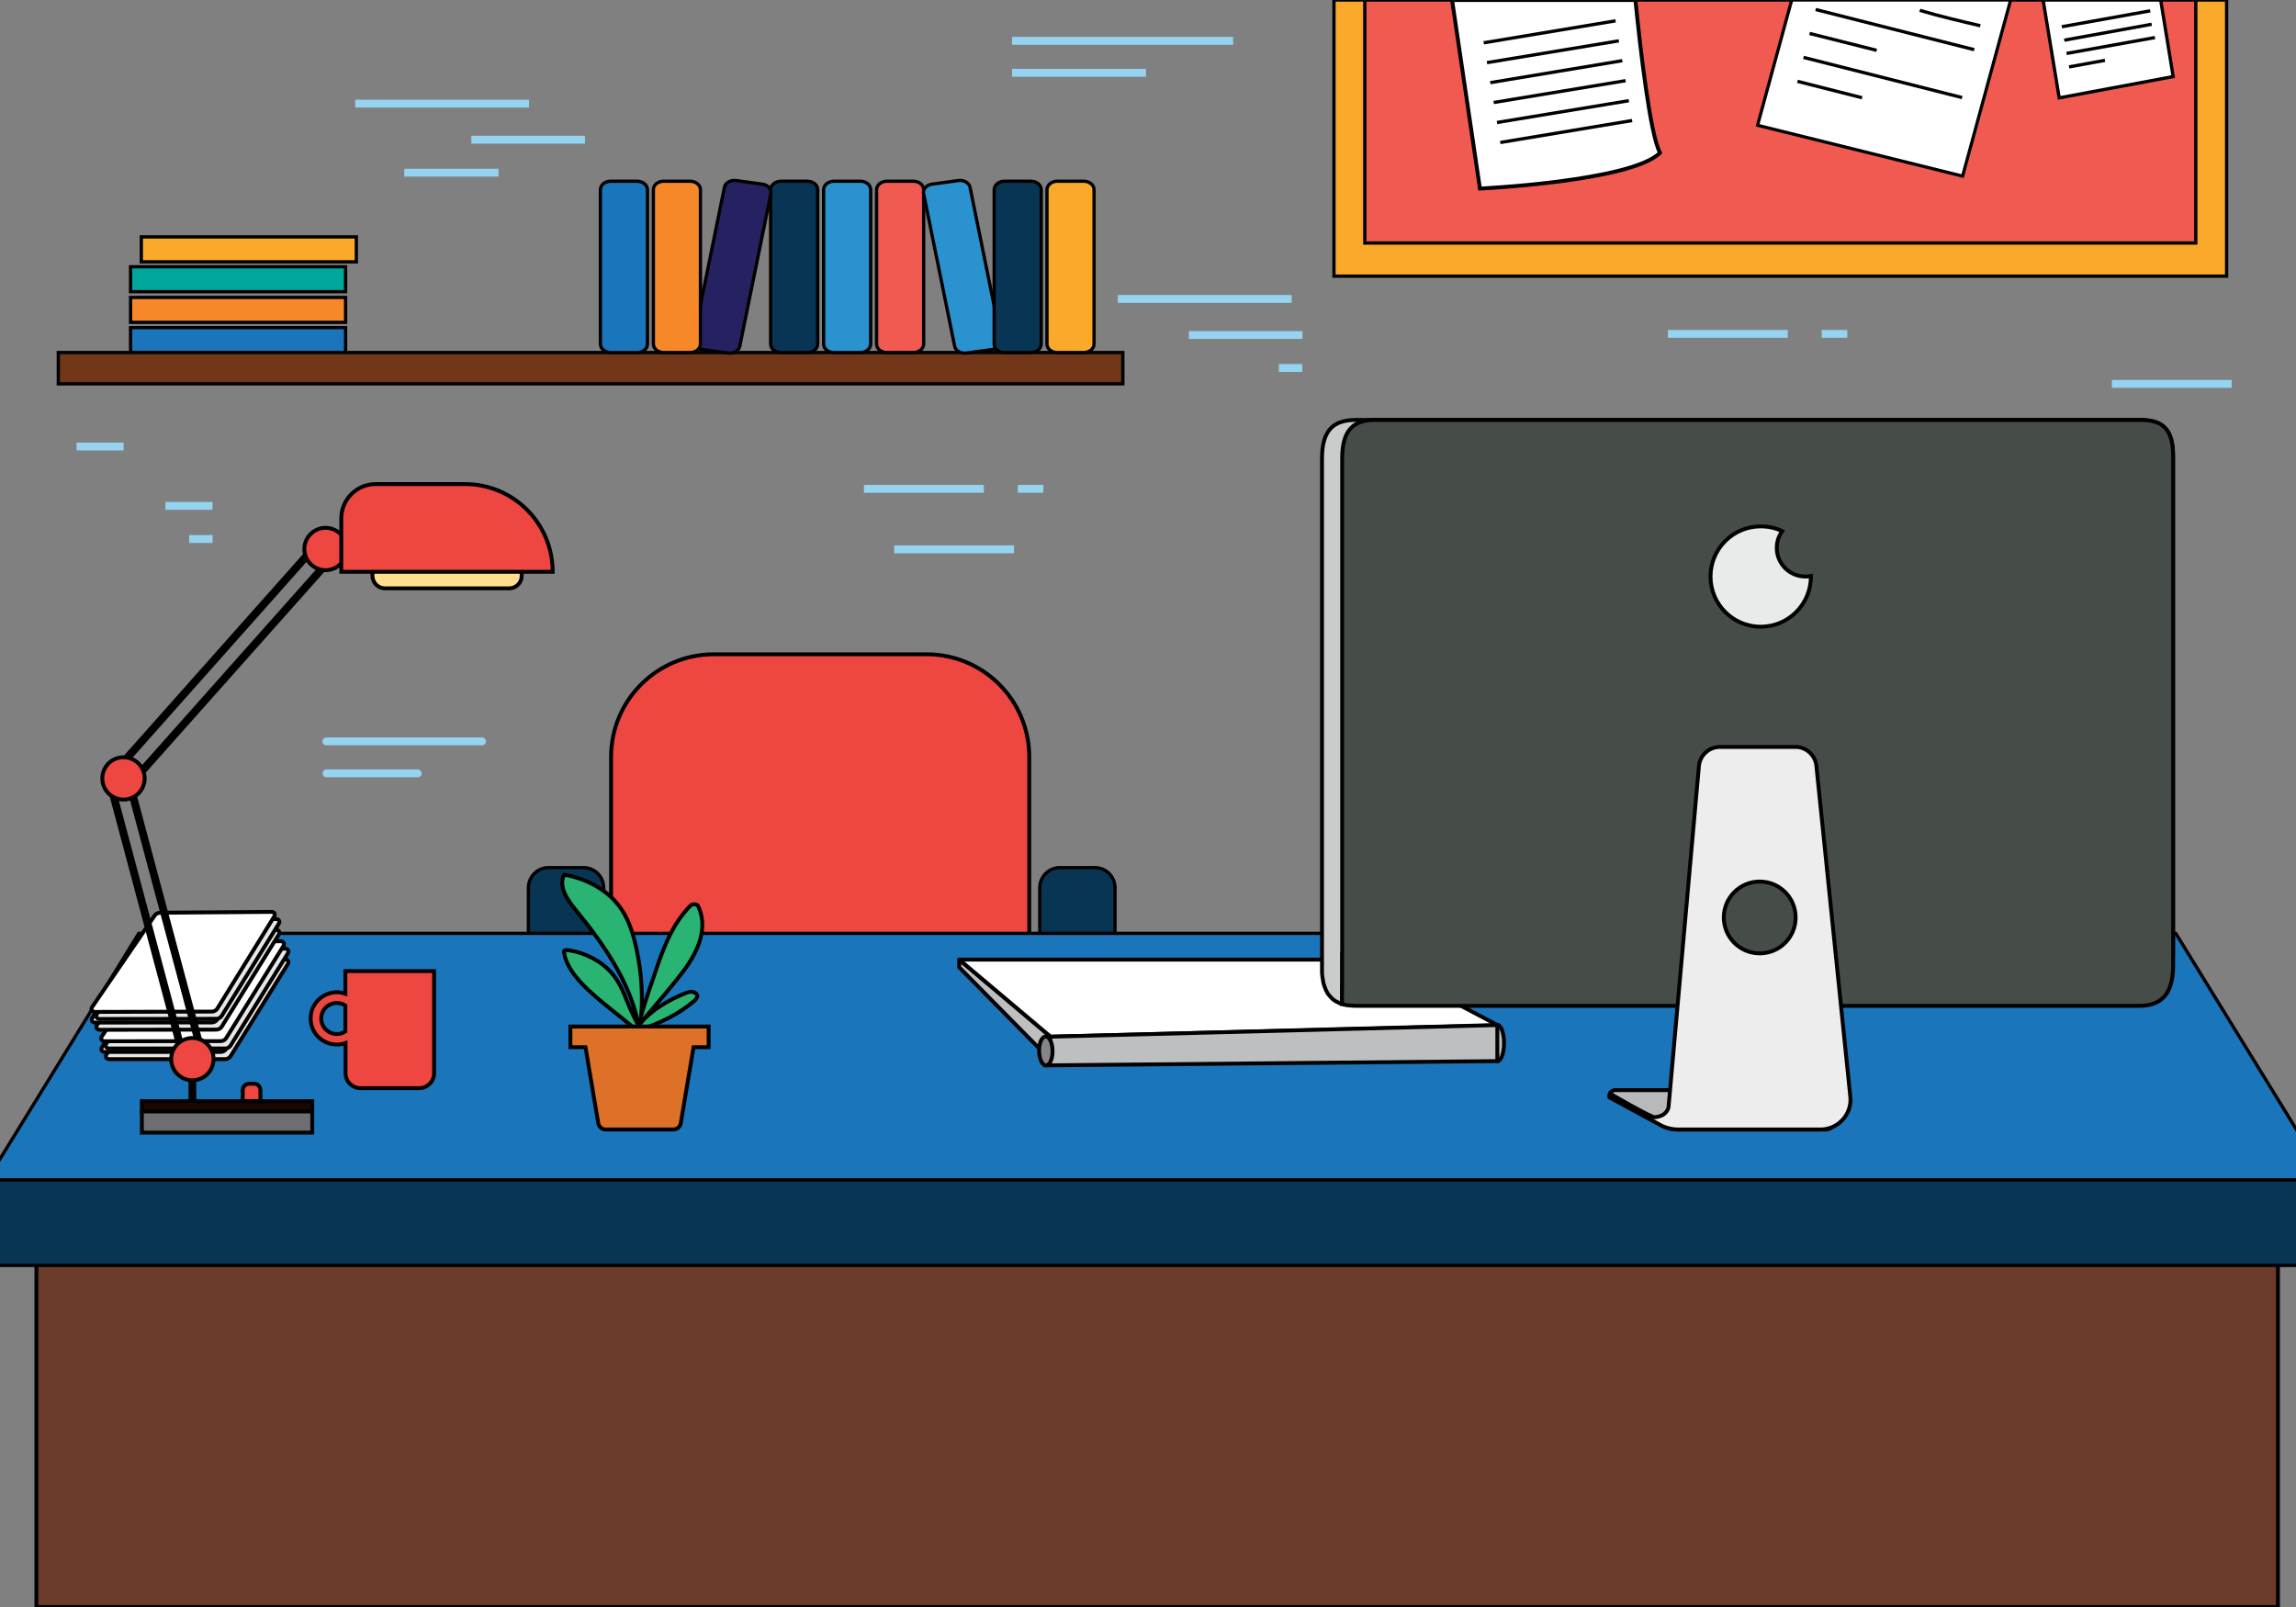 <?xml version="1.0" encoding="utf-8"?>
<svg id="master-artboard" viewBox="0 0 1400 980" version="1.1" xmlns="http://www.w3.org/2000/svg" x="0px" y="0px" style="enable-background:new 0 0 1400 980;" width="1400px" height="980px">


<rect x="0" y="0" width="1400" height="980" fill="#808080" stroke="none"/>


<path d="M 813.4 0 H 1357.7 V 168.4 H 813.4 V 0 Z" class="st1" style="fill: rgb(251, 169, 42); stroke: rgb(0, 0, 0); stroke-width: 2; stroke-miterlimit: 10;" transform="matrix(1, 0, 0, 1, 2.842170943040401e-14, 7.105427357601002e-15)"/><path d="M 832.2 0 H 1338.9 V 148.2 H 832.2 V 0 Z" class="st2" style="fill: rgb(241, 90, 80); stroke: rgb(0, 0, 0); stroke-width: 2; stroke-miterlimit: 10;" transform="matrix(1, 0, 0, 1, 2.842170943040401e-14, 7.105427357601002e-15)"/><path class="st3" d="M885.4,0L902.4,115c0,0,92.4-4.4,109.8-21.8c-6-11.1-11.9-62.5-15-93.2H885.4z" style="fill: rgb(255, 255, 255); stroke: rgb(0, 0, 0); stroke-width: 2.369; stroke-miterlimit: 10;" transform="matrix(1, 0, 0, 1, 5.684341886080802e-14, 1.4210854715202004e-14)"/><path d="M 904.7 26.1 L 985.1 12.7" class="st4" style="fill: none; stroke: rgb(0, 0, 0); stroke-width: 2; stroke-miterlimit: 10;" transform="matrix(1, 0, 0, 1, 8.526512829121202e-14, 2.1316282072803006e-14)"/><path d="M 906.7 38.2 L 987.1 24.9" class="st4" style="fill: none; stroke: rgb(0, 0, 0); stroke-width: 2; stroke-miterlimit: 10;" transform="matrix(1, 0, 0, 1, 8.526512829121202e-14, 2.1316282072803006e-14)"/><path d="M 908.7 50.4 L 989.2 37" class="st4" style="fill: none; stroke: rgb(0, 0, 0); stroke-width: 2; stroke-miterlimit: 10;" transform="matrix(1, 0, 0, 1, 8.526512829121202e-14, 2.1316282072803006e-14)"/><path d="M 910.8 62.5 L 991.2 49.2" class="st4" style="fill: none; stroke: rgb(0, 0, 0); stroke-width: 2; stroke-miterlimit: 10;" transform="matrix(1, 0, 0, 1, 8.526512829121202e-14, 2.1316282072803006e-14)"/><path d="M 912.8 74.7 L 993.2 61.4" class="st4" style="fill: none; stroke: rgb(0, 0, 0); stroke-width: 2; stroke-miterlimit: 10;" transform="matrix(1, 0, 0, 1, 8.526512829121202e-14, 2.1316282072803006e-14)"/><path d="M 914.8 86.9 L 995.2 73.5" class="st4" style="fill: none; stroke: rgb(0, 0, 0); stroke-width: 2; stroke-miterlimit: 10;" transform="matrix(1, 0, 0, 1, 8.526512829121202e-14, 2.1316282072803006e-14)"/><path d="M 1092.5 0 L 1071.7 76.4 L 1196.7 107.4 L 1226 0 Z" class="st5" style="fill: rgb(255, 255, 255); stroke: rgb(0, 0, 0); stroke-width: 1.941; stroke-miterlimit: 10;" transform="matrix(1, 0, 0, 1, 5.684341886080802e-14, 1.4210854715202004e-14)"/><path class="st4" d="M1170.6,6.3c12.4,3.7,25.4,6.7,36.9,9.4" style="fill: none; stroke: rgb(0, 0, 0); stroke-width: 2; stroke-miterlimit: 10;" transform="matrix(1, 0, 0, 1, 8.526512829121202e-14, 2.1316282072803006e-14)"/><path d="M 1107.1 5.8 L 1203.8 30.3" class="st4" style="fill: none; stroke: rgb(0, 0, 0); stroke-width: 2; stroke-miterlimit: 10;" transform="matrix(1, 0, 0, 1, 8.526512829121202e-14, 2.1316282072803006e-14)"/><path d="M 1103.4 20.4 L 1144.3 30.7" class="st4" style="fill: none; stroke: rgb(0, 0, 0); stroke-width: 2; stroke-miterlimit: 10;" transform="matrix(1, 0, 0, 1, 8.526512829121202e-14, 2.1316282072803006e-14)"/><path d="M 1099.7 35 L 1196.4 59.5" class="st4" style="fill: none; stroke: rgb(0, 0, 0); stroke-width: 2; stroke-miterlimit: 10;" transform="matrix(1, 0, 0, 1, 8.526512829121202e-14, 2.1316282072803006e-14)"/><path d="M 1096 49.6 L 1135.4 59.6" class="st4" style="fill: none; stroke: rgb(0, 0, 0); stroke-width: 2; stroke-miterlimit: 10;" transform="matrix(1, 0, 0, 1, 8.526512829121202e-14, 2.1316282072803006e-14)"/><path d="M 1245.8 0 L 1255.6 59.7 L 1325.1 46.7 L 1317.5 0 Z" class="st6" style="fill: rgb(255, 255, 255); stroke: rgb(0, 0, 0); stroke-width: 2; stroke-miterlimit: 10;" transform="matrix(1, 0, 0, 1, 5.684341886080802e-14, 1.4210854715202004e-14)"/><path d="M 1257.2 16.3 L 1311.1 6.6" class="st4" style="fill: none; stroke: rgb(0, 0, 0); stroke-width: 2; stroke-miterlimit: 10;" transform="matrix(1, 0, 0, 1, 8.526512829121202e-14, 2.1316282072803006e-14)"/><path d="M 1258.7 24.5 L 1312 14.8" class="st4" style="fill: none; stroke: rgb(0, 0, 0); stroke-width: 2; stroke-miterlimit: 10;" transform="matrix(1, 0, 0, 1, 8.526512829121202e-14, 2.1316282072803006e-14)"/><path d="M 1260.1 32.6 L 1314 22.9" class="st4" style="fill: none; stroke: rgb(0, 0, 0); stroke-width: 2; stroke-miterlimit: 10;" transform="matrix(1, 0, 0, 1, 8.526512829121202e-14, 2.1316282072803006e-14)"/><path d="M 1261.6 40.8 L 1283.5 36.8" class="st4" style="fill: none; stroke: rgb(0, 0, 0); stroke-width: 2; stroke-miterlimit: 10;" transform="matrix(1, 0, 0, 1, 8.526512829121202e-14, 2.1316282072803006e-14)"/>
<g transform="matrix(1, 0, 0, 1, 2.842170943040401e-14, 7.105427357601002e-15)">
		
			<path d="M 86.3 144.5 H 217.4 V 159.7 H 86.3 V 144.5 Z" transform="matrix(-1 -4.477408e-011 4.477408e-011 -1 303.576 304.182)" class="st1" style="fill: rgb(251, 169, 42); stroke: rgb(0, 0, 0); stroke-width: 2; stroke-miterlimit: 10;"/>
		
			<path d="M 79.6 162.8 H 210.7 V 178 H 79.6 V 162.8 Z" transform="matrix(-1 -4.477408e-011 4.477408e-011 -1 290.323 340.676)" class="st7" style="fill: rgb(0, 166, 156); stroke: rgb(0, 0, 0); stroke-width: 2; stroke-miterlimit: 10;"/>
		
			<path d="M 79.6 181.4 H 210.7 V 196.6 H 79.6 V 181.4 Z" transform="matrix(-1 -4.478785e-011 4.478785e-011 -1 290.323 377.986)" class="st8" style="fill: rgb(246, 136, 42); stroke: rgb(0, 0, 0); stroke-width: 2; stroke-miterlimit: 10;"/>
		
			<path d="M 79.6 199.8 H 210.7 V 215 H 79.6 V 199.8 Z" transform="matrix(-1 -4.476032e-011 4.476032e-011 -1 290.323 414.785)" class="st9" style="fill: rgb(27, 117, 187); stroke: rgb(0, 0, 0); stroke-width: 2; stroke-miterlimit: 10;"/>
	</g><path d="M 350.5 -100.1 H 369.6 V 549 H 350.5 V -100.1 Z" transform="matrix(3.079118904292244e-11, 1, -1, 3.079118904292244e-11, 584.556, -135.522)" class="st10" style="fill: rgb(113, 55, 24); stroke: rgb(0, 0, 0); stroke-width: 2; stroke-miterlimit: 10;"/><path class="st11" d="M498.6,209.8c0,2.8-2.8,5.2-6.3,5.2h-16.1c-3.5,0-6.3-2.3-6.3-5.2v-94.1c0-2.8,2.8-5.2,6.3-5.2h16.1&#10;&#9;&#9;&#9;c3.5,0,6.3,2.3,6.3,5.2V209.8z" style="fill: rgb(9, 53, 84); stroke: rgb(0, 0, 0); stroke-width: 2; stroke-miterlimit: 10;" transform="matrix(1, 0, 0, 1, 5.684341886080802e-14, 1.4210854715202004e-14)"/><path class="st12" d="M530.9,209.8c0,2.8-2.8,5.2-6.3,5.2h-16.1c-3.5,0-6.3-2.3-6.3-5.2v-94.1c0-2.8,2.8-5.2,6.3-5.2h16.1&#10;&#9;&#9;&#9;c3.5,0,6.3,2.3,6.3,5.2V209.8z" style="fill: rgb(41, 146, 207); stroke: rgb(0, 0, 0); stroke-width: 2; stroke-miterlimit: 10;" transform="matrix(1, 0, 0, 1, 5.684341886080802e-14, 1.4210854715202004e-14)"/><path class="st2" d="M563.2,209.8c0,2.8-2.8,5.2-6.3,5.2h-16.1c-3.5,0-6.3-2.3-6.3-5.2v-94.1c0-2.8,2.8-5.2,6.3-5.2h16.1&#10;&#9;&#9;&#9;c3.5,0,6.3,2.3,6.3,5.2V209.8z" style="fill: rgb(241, 90, 80); stroke: rgb(0, 0, 0); stroke-width: 2; stroke-miterlimit: 10;" transform="matrix(1, 0, 0, 1, 5.684341886080802e-14, 1.4210854715202004e-14)"/><path class="st12" d="M610.4,207.2c0.6,2.8-1.7,5.5-5.2,5.9l-15.9,2.2c-3.4,0.5-6.7-1.4-7.2-4.2l-18.9-92.9&#10;&#9;&#9;&#9;c-0.6-2.8,1.7-5.5,5.2-5.9l15.9-2.2c3.4-0.5,6.7,1.4,7.2,4.2L610.4,207.2z" style="fill: rgb(41, 146, 207); stroke: rgb(0, 0, 0); stroke-width: 2; stroke-miterlimit: 10;" transform="matrix(1, 0, 0, 1, 5.684341886080802e-14, 1.4210854715202004e-14)"/><path class="st11" d="M634.9,209.8c0,2.8-2.8,5.2-6.3,5.2h-16.1c-3.5,0-6.3-2.3-6.3-5.2v-94.1c0-2.8,2.8-5.2,6.3-5.2h16.1&#10;&#9;&#9;&#9;c3.5,0,6.3,2.3,6.3,5.2V209.8z" style="fill: rgb(9, 53, 84); stroke: rgb(0, 0, 0); stroke-width: 2; stroke-miterlimit: 10;" transform="matrix(1, 0, 0, 1, 5.684341886080802e-14, 1.4210854715202004e-14)"/><path class="st1" d="M667.1,209.8c0,2.8-2.8,5.2-6.3,5.2h-16.1c-3.5,0-6.3-2.3-6.3-5.2v-94.1c0-2.8,2.8-5.2,6.3-5.2h16.1&#10;&#9;&#9;&#9;c3.5,0,6.3,2.3,6.3,5.2V209.8z" style="fill: rgb(251, 169, 42); stroke: rgb(0, 0, 0); stroke-width: 2; stroke-miterlimit: 10;" transform="matrix(1, 0, 0, 1, 5.684341886080802e-14, 1.4210854715202004e-14)"/><path class="st13" d="M422.8,207.2c-0.6,2.8,1.7,5.5,5.2,5.9l15.9,2.2c3.4,0.5,6.7-1.4,7.2-4.2l18.9-92.9c0.6-2.8-1.7-5.5-5.2-5.9&#10;&#9;&#9;&#9;l-15.9-2.2c-3.4-0.5-6.7,1.4-7.2,4.2L422.8,207.2z" style="fill: rgb(38, 34, 97); stroke: rgb(0, 0, 0); stroke-width: 2; stroke-miterlimit: 10;" transform="matrix(1, 0, 0, 1, 5.684341886080802e-14, 1.4210854715202004e-14)"/><path class="st8" d="M398.4,209.8c0,2.8,2.8,5.2,6.3,5.2h16.1c3.5,0,6.3-2.3,6.3-5.2v-94.1c0-2.8-2.8-5.2-6.3-5.2h-16.1&#10;&#9;&#9;&#9;c-3.5,0-6.3,2.3-6.3,5.2V209.8z" style="fill: rgb(246, 136, 42); stroke: rgb(0, 0, 0); stroke-width: 2; stroke-miterlimit: 10;" transform="matrix(1, 0, 0, 1, 5.684341886080802e-14, 1.4210854715202004e-14)"/><path class="st9" d="M366.1,209.8c0,2.8,2.8,5.2,6.3,5.2h16.1c3.5,0,6.3-2.3,6.3-5.2v-94.1c0-2.8-2.8-5.2-6.3-5.2h-16.1&#10;&#9;&#9;&#9;c-3.5,0-6.3,2.3-6.3,5.2V209.8z" style="fill: rgb(27, 117, 187); stroke: rgb(0, 0, 0); stroke-width: 2; stroke-miterlimit: 10;" transform="matrix(1, 0, 0, 1, 5.684341886080802e-14, 1.4210854715202004e-14)"/>
<g transform="matrix(1, 0, 0, 1, 2.842170943040401e-14, 7.105427357601002e-15)">
		<g>
			<g>
				<path class="st14" d="M372.6,461.6v172.1h255V461.6c0-34.6-28-62.6-62.6-62.6H435.3C400.7,399,372.6,427,372.6,461.6z" style="fill: rgb(238, 71, 65); stroke: rgb(0, 0, 0); stroke-width: 2.369; stroke-miterlimit: 10;"/>
				<path class="st11" d="M355.8,580.6h-21.3c-6.8,0-12.3-5.5-12.3-12.3v-26.9c0-6.8,5.5-12.3,12.3-12.3h21.3&#10;&#9;&#9;&#9;&#9;&#9;c6.8,0,12.3,5.5,12.3,12.3v26.9C368.1,575.1,362.6,580.6,355.8,580.6z" style="fill: rgb(9, 53, 84); stroke: rgb(0, 0, 0); stroke-width: 2; stroke-miterlimit: 10;"/>
				<path class="st11" d="M667.6,580.6h-21.3c-6.8,0-12.3-5.5-12.3-12.3v-26.9c0-6.8,5.5-12.3,12.3-12.3h21.3&#10;&#9;&#9;&#9;&#9;&#9;c6.8,0,12.3,5.5,12.3,12.3v26.9C680,575.1,674.4,580.6,667.6,580.6z" style="fill: rgb(9, 53, 84); stroke: rgb(0, 0, 0); stroke-width: 2; stroke-miterlimit: 10;"/>
			</g>
		</g>
	</g>
<g transform="matrix(1, 0, 0, 1, 2.842170943040401e-14, 7.105427357601002e-15)">
		<path d="M 22.2 719.3 H 1389 V 980 H 22.2 V 719.3 Z" class="st15" style="fill: rgb(108, 60, 42); stroke: rgb(0, 0, 0); stroke-width: 2.369; stroke-miterlimit: 10;"/>
		<g>
			<path d="M 1419.2 719.6 L -7.9 719.6 L 84.6 569.2 L 1326.7 569.2 Z" class="st9" style="fill: rgb(27, 117, 187); stroke: rgb(0, 0, 0); stroke-width: 2; stroke-miterlimit: 10;"/>
			<path d="M -7.9 719.6 H 1419.3 V 771.7 H -7.9 V 719.6 Z" class="st11" style="fill: rgb(9, 53, 84); stroke: rgb(0, 0, 0); stroke-width: 2; stroke-miterlimit: 10;"/>
		</g>
	</g>
<g transform="matrix(1, 0, 0, 1, 2.842170943040401e-14, 7.105427357601002e-15)">
		<g>
			<g>
				<path d="M 584.9 585.2 L 584.9 589.9 L 639.9 645.7 L 640.6 632.2 L 584.9 585.2" class="st16" style="fill: rgb(190, 191, 193);"/>
				<path d="M 584.9 585.2 L 584.9 589.9 L 639.9 645.7 L 640.6 632.2 L 584.9 585.2" class="st17" style="fill: none; stroke: rgb(0, 0, 0); stroke-width: 2.369; stroke-linecap: round; stroke-miterlimit: 10;"/>
			</g>
			<g>
				<path class="st16" d="M908.9,635.9c0,6.1,1.8,11.1,4.1,11.2c2.2,0.1,4.1-4.8,4.1-10.9s-1.8-11.1-4.1-11.2&#10;&#9;&#9;&#9;&#9;&#9;C910.7,625,908.9,629.9,908.9,635.9z" style="fill: rgb(190, 191, 193);"/>
				<path class="st17" d="M908.9,635.9c0,6.1,1.8,11.1,4.1,11.2c2.2,0.1,4.1-4.8,4.1-10.9s-1.8-11.1-4.1-11.2&#10;&#9;&#9;&#9;&#9;&#9;C910.7,625,908.9,629.9,908.9,635.9z" style="fill: none; stroke: rgb(0, 0, 0); stroke-width: 2.369; stroke-linecap: round; stroke-miterlimit: 10;"/>
			</g>
			<path d="M 584.9 585.2 L 837.5 585.2 L 913.4 625.3 L 640.6 632.2 Z" class="st18" style="fill: rgb(255, 255, 255); stroke: rgb(0, 0, 0); stroke-width: 2.369; stroke-linecap: round; stroke-linejoin: round; stroke-miterlimit: 10;"/>
			<g>
				<path d="M 640.6 632.2 L 913 625.1 L 913 647.1 L 637.7 649.7 Z" class="st16" style="fill: rgb(190, 191, 193);"/>
				<path d="M 640.6 632.2 L 913 625.1 L 913 647.1 L 637.7 649.7 Z" class="st17" style="fill: none; stroke: rgb(0, 0, 0); stroke-width: 2.369; stroke-linecap: round; stroke-miterlimit: 10;"/>
			</g>
			<path class="st19" d="M633.6,640.7c0,4.8,1.8,8.9,4.1,9s4.1-3.7,4.1-8.6s-1.8-8.9-4.1-9C635.4,632,633.6,635.8,633.6,640.7z" style="fill: rgb(132, 134, 137); stroke: rgb(0, 0, 0); stroke-width: 2.369; stroke-linecap: round; stroke-miterlimit: 10;"/>
		</g>
	</g>
<g transform="matrix(1, 0, 0, 1, 2.842170943040401e-14, 7.105427357601002e-15)">
		<g>
			<path class="st20" d="M1304.5,256.1H826.7c-13.8,0-20.6,6.4-20.6,23.5v302.1h0v6.8v1.4c0,0.8,0,1.6,0,2.4c0,0.2,0,0.5,0,0.7&#10;&#9;&#9;&#9;&#9;c0,0.5,0.1,1,0.1,1.5c0,0.3,0.1,0.5,0.1,0.7c0,0.5,0.1,0.9,0.2,1.4c0,0.2,0.1,0.4,0.1,0.6c0.1,0.4,0.1,0.9,0.2,1.3&#10;&#9;&#9;&#9;&#9;c0,0.2,0.1,0.4,0.1,0.6c0.1,0.4,0.2,0.8,0.3,1.2c0.1,0.2,0.1,0.4,0.2,0.5c0.1,0.4,0.2,0.8,0.4,1.2c0.1,0.2,0.1,0.3,0.2,0.5&#10;&#9;&#9;&#9;&#9;c0.1,0.4,0.3,0.7,0.4,1.1c0.1,0.2,0.1,0.3,0.2,0.4c0.2,0.3,0.3,0.7,0.5,1c0.1,0.1,0.2,0.2,0.2,0.4c0.2,0.3,0.4,0.6,0.6,0.9&#10;&#9;&#9;&#9;&#9;c0.1,0.1,0.2,0.2,0.3,0.3c0.2,0.3,0.4,0.6,0.7,0.9c0.1,0.1,0.2,0.2,0.3,0.3c0.2,0.3,0.5,0.5,0.7,0.8c0.1,0.1,0.2,0.2,0.3,0.3&#10;&#9;&#9;&#9;&#9;c0.3,0.2,0.5,0.5,0.8,0.7c0.1,0.1,0.2,0.1,0.3,0.2c0.3,0.2,0.6,0.4,0.9,0.6c0.1,0.1,0.2,0.1,0.3,0.2c0.3,0.2,0.6,0.4,1,0.5&#10;&#9;&#9;&#9;&#9;c0.1,0.1,0.2,0.1,0.4,0.2c0.3,0.2,0.7,0.3,1,0.5c0.1,0,0.3,0.1,0.4,0.1c0.3,0.1,0.7,0.2,1,0.3v0c0.1,0,0.1,0,0.1,0v-30.6h506.6&#10;&#9;&#9;&#9;&#9;V278.4C1325.1,261.3,1318.3,256.1,1304.5,256.1z" style="fill: rgb(202, 204, 204); stroke: rgb(0, 0, 0); stroke-width: 2.369; stroke-miterlimit: 10;"/>
			<path class="st21" d="M1305,256.1H838.5c-13.5,0-20.1,6.4-20.1,23.5v302.1h0v19.7c0,0-0.1,0-0.1,0v10.9c0,0,0.1,0,0.1,0v0&#10;&#9;&#9;&#9;&#9;c0.2,0.1,0.4,0.1,0.6,0.2c0.4,0.1,0.8,0.2,1.2,0.3c0.2,0,0.5,0.1,0.7,0.1c0.4,0.1,0.9,0.2,1.3,0.2c0.3,0,0.7,0.1,1,0.1&#10;&#9;&#9;&#9;&#9;c0.4,0,0.8,0.1,1.2,0.1c0.7,0,1.5,0.1,2.3,0.1h477.8c13.8,0,20.6-7.7,20.6-24.7v-1.4v-5.6V278.4&#10;&#9;&#9;&#9;&#9;C1325.1,261.3,1318.5,256.1,1305,256.1z" style="fill: rgb(70, 77, 72); stroke: rgb(0, 0, 0); stroke-width: 2.369; stroke-miterlimit: 10;"/>
			<path class="st22" d="M1100.9,351.6c-9.7,0-17.5-7.8-17.5-17.5c0-3.8,1.2-7.3,3.3-10.2c-4-1.9-8.4-2.9-13.1-2.9&#10;&#9;&#9;&#9;&#9;c-16.9,0-30.6,13.7-30.6,30.6s13.7,30.6,30.6,30.6s30.6-13.7,30.6-30.6c0-0.1,0-0.2,0-0.3C1103.1,351.5,1102,351.6,1100.9,351.6z&#10;&#9;&#9;&#9;&#9;" style="fill: rgb(233, 235, 234); stroke: rgb(0, 0, 0); stroke-width: 2.369; stroke-miterlimit: 10;"/>
			<g>
				<path class="st23" d="M1117.1,678.2c4.3,3.6,1.7,10.6-3.9,10.6h-91.1c-2.7,0-5.4-0.7-7.9-2l-32.8-17.6c-0.5-2.3,1.2-4.4,3.5-4.4&#10;&#9;&#9;&#9;&#9;&#9;h116.5L1117.1,678.2z" style="fill: rgb(183, 185, 187); stroke: rgb(0, 0, 0); stroke-width: 2.369; stroke-miterlimit: 10;"/>
				<path class="st24" d="M1094.8,455.5h-46.1c-6.7,0-12.3,5.2-12.8,11.9l-18.5,207.7c0,0-0.7,5.6-8.4,6.2&#10;&#9;&#9;&#9;&#9;&#9;c-2.3,0.2-27.3-14.4-27.3-14.4s-0.5,1.3-0.2,2.3l31.9,17.4c3,1.4,6.4,2.2,9.7,2.2h87c10.5,0,18.9-8.9,18.2-19.4l-20.7-201.9&#10;&#9;&#9;&#9;&#9;&#9;C1107.1,460.7,1101.5,455.5,1094.8,455.5z M1073,581.4c-12.1,0-21.9-9.8-21.9-21.9s9.8-21.9,21.9-21.9&#10;&#9;&#9;&#9;&#9;&#9;c12.1,0,21.9,9.8,21.9,21.9S1085.1,581.4,1073,581.4z" style="fill: rgb(237, 237, 238); stroke: rgb(0, 0, 0); stroke-width: 2.369; stroke-miterlimit: 10;"/>
			</g>
		</g>
	</g>
<path class="st14" d="M210.6,592.2V606c-2.9-1-6.1-1.3-9.5-0.3c-6,1.7-10.6,6.7-11.5,12.9c-1.5,9.9,6.1,18.4,15.8,18.4&#10;&#9;&#9;c1.8,0,3.6-0.3,5.3-0.9v18.4c0,5,4.1,9.1,9.1,9.1h35.8c5,0,9.1-4.1,9.1-9.1v-62.3H210.6z M205.4,630.6c-5.9,0-10.6-5.4-9.3-11.5&#10;&#9;&#9;c0.7-3.5,3.5-6.3,7-7.2c2.8-0.6,5.4-0.1,7.5,1.3V629C209.1,630,207.3,630.6,205.4,630.6z" style="fill: rgb(238, 71, 65); stroke: rgb(0, 0, 0); stroke-width: 2.369; stroke-miterlimit: 10;" transform="matrix(1, 0, 0, 1, 2.842170943040401e-14, 7.105427357601002e-15)"/>
<g transform="matrix(1, 0, 0, 1, 2.842170943040401e-14, 7.105427357601002e-15)">
		<path class="st25" d="M66.7,645.9h70.6c1.3,0,2.6-0.7,3.3-1.8l34.9-56.2c0.9-1.5,0.1-2.9-1.7-2.9l-67.1,0.3&#10;&#9;&#9;&#9;c-1.2,0-2.5,0.7-3.2,1.6L65,642.9C64,644.4,64.8,645.9,66.7,645.9z" style="fill: rgb(230, 231, 232); stroke: rgb(0, 0, 0); stroke-width: 2.369; stroke-miterlimit: 10;"/>
		<path class="st3" d="M63.9,641.5l70.7,0c1.3,0,2.6-0.7,3.3-1.8l34.9-56.2c0.9-1.5,0.1-2.9-1.8-2.9l-67.2,0.4&#10;&#9;&#9;&#9;c-1.2,0-2.5,0.7-3.2,1.6l-38.3,55.9C61.2,640,62,641.5,63.9,641.5z" style="fill: rgb(255, 255, 255); stroke: rgb(0, 0, 0); stroke-width: 2.369; stroke-miterlimit: 10;"/>
		<path class="st25" d="M66.6,639.4l70.7,0c1.3,0,2.6-0.7,3.3-1.8l34.9-56.2c0.9-1.5,0.1-2.9-1.8-2.9l-67.3,0.4&#10;&#9;&#9;&#9;c-1.2,0-2.5,0.7-3.2,1.6l-38.4,55.9C63.9,637.9,64.8,639.4,66.6,639.4z" style="fill: rgb(230, 231, 232); stroke: rgb(0, 0, 0); stroke-width: 2.369; stroke-miterlimit: 10;"/>
		<path class="st3" d="M63.8,635l70.8-0.1c1.3,0,2.6-0.7,3.3-1.8l34.9-56.2c0.9-1.5,0.1-2.9-1.8-2.9l-67.4,0.4&#10;&#9;&#9;&#9;c-1.2,0-2.5,0.7-3.2,1.6L62.1,632C61.1,633.5,62,635,63.8,635z" style="fill: rgb(255, 255, 255); stroke: rgb(0, 0, 0); stroke-width: 2.369; stroke-miterlimit: 10;"/>
		<g>
			<path class="st25" d="M60.9,628l71-0.1c1.3,0,2.6-0.7,3.3-1.8l34.8-56.2c0.9-1.5,0-2.9-1.8-2.8l-67.5,0.4c-1.2,0-2.5,0.7-3.2,1.6&#10;&#9;&#9;&#9;&#9;L59.2,625C58.2,626.4,59,628,60.9,628z" style="fill: rgb(230, 231, 232); stroke: rgb(0, 0, 0); stroke-width: 2.369; stroke-miterlimit: 10;"/>
			<path class="st3" d="M58.1,623.6l71.1-0.1c1.3,0,2.6-0.7,3.3-1.8l34.7-56.2c0.9-1.5,0-2.9-1.8-2.8l-67.6,0.4&#10;&#9;&#9;&#9;&#9;c-1.2,0-2.5,0.7-3.2,1.6l-38.2,55.9C55.3,622.1,56.2,623.6,58.1,623.6z" style="fill: rgb(255, 255, 255); stroke: rgb(0, 0, 0); stroke-width: 2.369; stroke-miterlimit: 10;"/>
			<path class="st25" d="M60.8,621.4l71.1-0.1c1.3,0,2.6-0.7,3.3-1.8l34.8-56.2c0.9-1.5,0-2.9-1.8-2.8l-67.7,0.5&#10;&#9;&#9;&#9;&#9;c-1.2,0-2.5,0.7-3.2,1.6l-38.3,55.9C58.1,619.9,59,621.4,60.8,621.4z" style="fill: rgb(230, 231, 232); stroke: rgb(0, 0, 0); stroke-width: 2.369; stroke-miterlimit: 10;"/>
			<path class="st3" d="M58,617.1l71.2-0.2c1.3,0,2.6-0.7,3.3-1.8l34.7-56.2c0.9-1.5,0-2.9-1.8-2.8l-67.8,0.5&#10;&#9;&#9;&#9;&#9;c-1.2,0-2.5,0.7-3.2,1.6l-38.2,55.9C55.2,615.6,56.1,617.1,58,617.1z" style="fill: rgb(255, 255, 255); stroke: rgb(0, 0, 0); stroke-width: 2.369; stroke-miterlimit: 10;"/>
		</g>
	</g>
<g transform="matrix(1, 0, 0, 1, 2.842170943040401e-14, 7.105427357601002e-15)">
		<path d="M 190.7 334.8 L 66.4 474.7 L 112.3 646.6" class="st26" style="fill: none; stroke: rgb(0, 0, 0); stroke-width: 4.739; stroke-miterlimit: 10;"/>
		<path d="M 203.6 338.6 L 79.2 478.5 L 125.2 650.4" class="st26" style="fill: none; stroke: rgb(0, 0, 0); stroke-width: 4.739; stroke-miterlimit: 10;"/>
		<path d="M 117.3 645.9 L 117.3 673.4" class="st26" style="fill: none; stroke: rgb(0, 0, 0); stroke-width: 4.739; stroke-miterlimit: 10;"/>
		<path d="M 88.2 474.7 A 12.9 12.9 0 0 1 75.3 487.6 A 12.9 12.9 0 0 1 62.4 474.7 A 12.9 12.9 0 0 1 75.3 461.8 A 12.9 12.9 0 0 1 88.2 474.7 Z" class="st14" style="fill: rgb(238, 71, 65); stroke: rgb(0, 0, 0); stroke-width: 2.369; stroke-miterlimit: 10;"/>
		<path d="M 211.4 334.8 A 12.9 12.9 0 0 1 198.5 347.7 A 12.9 12.9 0 0 1 185.6 334.8 A 12.9 12.9 0 0 1 198.5 321.9 A 12.9 12.9 0 0 1 211.4 334.8 Z" class="st14" style="fill: rgb(238, 71, 65); stroke: rgb(0, 0, 0); stroke-width: 2.369; stroke-miterlimit: 10;"/>
		<path d="M 130.2 645.9 A 12.9 12.9 0 0 1 117.3 658.8 A 12.9 12.9 0 0 1 104.4 645.9 A 12.9 12.9 0 0 1 117.3 633 A 12.9 12.9 0 0 1 130.2 645.9 Z" class="st14" style="fill: rgb(238, 71, 65); stroke: rgb(0, 0, 0); stroke-width: 2.369; stroke-miterlimit: 10;"/>
		<path d="M 86.5 671.5 H 190.4 V 677.9 H 86.5 V 671.5 Z" class="st27" style="fill: rgb(24, 8, 1); stroke: rgb(0, 0, 0); stroke-width: 2.369; stroke-miterlimit: 10;"/>
		<path d="M 86.5 677.8 H 190.4 V 690.7 H 86.5 V 677.8 Z" class="st28" style="fill: rgb(109, 110, 113); stroke: rgb(0, 0, 0); stroke-width: 2.369; stroke-miterlimit: 10;"/>
		<path class="st29" d="M310.4,358.8h-75.6c-4.3,0-7.7-3.5-7.7-7.7v-4.7c0-4.3,3.5-7.7,7.7-7.7h75.6c4.3,0,7.7,3.5,7.7,7.7v4.7&#10;&#9;&#9;&#9;C318.2,355.3,314.7,358.8,310.4,358.8z" style="fill: rgb(255, 222, 142); stroke: rgb(0, 0, 0); stroke-width: 2.369; stroke-miterlimit: 10;"/>
		<path class="st14" d="M208.2,348.7H337v0c0-29.5-23.9-53.5-53.5-53.5h-54.4c-11.6,0-21,9.4-21,21V348.7z" style="fill: rgb(238, 71, 65); stroke: rgb(0, 0, 0); stroke-width: 2.369; stroke-miterlimit: 10;"/>
		<path class="st14" d="M151.9,660.9h3c2.2,0,3.9,1.7,3.9,3.9v6.7H148v-6.7C148,662.6,149.8,660.9,151.9,660.9z" style="fill: rgb(238, 71, 65); stroke: rgb(0, 0, 0); stroke-width: 2.369; stroke-miterlimit: 10;"/>
	</g>
<g transform="matrix(1, 0, 0, 1, 2.842170943040401e-14, 7.105427357601002e-15)">
		<path class="st30" d="M421.2,604.8c-0.9,0.1-1.7,0.4-2.5,0.6c-11.9,4.6-21.7,11-28.1,18.5c0-0.4,18.7-21.6,26.5-32.2&#10;&#9;&#9;&#9;c9.2-12.5,14.9-26.6,8.3-39.7c-2.8-1.2-3.9-0.2-4.8,0.7c-10.3,10.8-15,23-19.3,35.1c-3.6,10.3-7.1,20.5-10.2,30.9&#10;&#9;&#9;&#9;c1-15.1-0.4-30.2-4.2-45.1c-2.2-8.3-5.1-16.6-11.8-24s-17.5-13.8-31.1-16.2c-3.9,8,2.7,16.3,8.8,23.7c17.4,21.4,31.9,44,36.4,67.5&#10;&#9;&#9;&#9;c-0.4,0.5-4.7-8.6-6.6-13.4c-2.6-6.5-5.2-13.2-10.7-19s-14.2-11-25.2-12.7c-0.9-0.1-1.9-0.2-2.5,0.2c-0.4,0.3-0.4,0.7-0.3,1.1&#10;&#9;&#9;&#9;c2.1,13.1,15.8,24.4,29,35c4.9,4,9.9,7.9,14.8,11.9l2.4,0.3c12.9-4.1,24.2-10,32.6-17.1c1.3-1.1,2.5-2.2,2.5-3.6&#10;&#9;&#9;&#9;C425.1,606.1,423.4,604.7,421.2,604.8z" style="fill: rgb(41, 180, 115); stroke: rgb(0, 0, 0); stroke-width: 2.369; stroke-miterlimit: 10;"/>
		<g>
			<path class="st31" d="M347.8,626v12.6h9.2l7.8,46.4c0.4,2.2,2.3,3.8,4.5,3.8h41.3c2.2,0,4.1-1.6,4.5-3.8l7.8-46.4h9.2V626H347.8z&#10;&#9;&#9;&#9;&#9;" style="fill: rgb(220, 113, 39); stroke: rgb(0, 0, 0); stroke-width: 2.369; stroke-miterlimit: 10;"/>
		</g>
	</g>
<g transform="matrix(1, 0, 0, 1, 2.842170943040401e-14, 7.105427357601002e-15)">
		<g>
			<g>
				<path class="st32" d="M293.9,454.5h-94.9c-1.3,0-2.4-1.1-2.4-2.4l0,0c0-1.3,1.1-2.4,2.4-2.4h94.9c1.3,0,2.4,1.1,2.4,2.4l0,0&#10;&#9;&#9;&#9;&#9;&#9;C296.3,453.5,295.3,454.5,293.9,454.5z" style="fill: rgb(149, 211, 240);"/>
			</g>
			<g>
				<path d="M 46.7 269.9 H 75.4 V 274.7 H 46.7 V 269.9 Z" class="st32" style="fill: rgb(149, 211, 240);"/>
			</g>
			<g>
				<path class="st32" d="M254.7,474h-55.6c-1.3,0-2.4-1.1-2.4-2.4l0,0c0-1.3,1.1-2.4,2.4-2.4h55.6c1.3,0,2.4,1.1,2.4,2.4l0,0&#10;&#9;&#9;&#9;&#9;&#9;C257.1,472.9,256,474,254.7,474z" style="fill: rgb(149, 211, 240);"/>
			</g>
			<g>
				<path d="M 100.9 306.1 H 129.6 V 310.9 H 100.9 V 306.1 Z" class="st32" style="fill: rgb(149, 211, 240);"/>
			</g>
			<g>
				<path d="M 115.3 326.3 H 129.6 V 331.1 H 115.3 V 326.3 Z" class="st32" style="fill: rgb(149, 211, 240);"/>
			</g>
			<g>
				<path d="M 617.1 22.5 H 751.9 V 27.3 H 617.1 V 22.5 Z" class="st32" style="fill: rgb(149, 211, 240);"/>
			</g>
			<g>
				<path d="M 617.1 42 H 698.8 V 46.8 H 617.1 V 42 Z" class="st32" style="fill: rgb(149, 211, 240);"/>
			</g>
			<g>
				<path d="M 681.6 179.9 H 787.6 V 184.7 H 681.6 V 179.9 Z" class="st32" style="fill: rgb(149, 211, 240);"/>
			</g>
			<g>
				<path d="M 724.9 201.9 H 794.2 V 206.7 H 724.9 V 201.9 Z" class="st32" style="fill: rgb(149, 211, 240);"/>
			</g>
			<g>
				<path d="M 779.8 222 H 794.1 V 226.8 H 779.8 V 222 Z" class="st32" style="fill: rgb(149, 211, 240);"/>
			</g>
			<g>
				<path d="M 216.6 60.8 H 322.6 V 65.6 H 216.6 V 60.8 Z" class="st32" style="fill: rgb(149, 211, 240);"/>
			</g>
			<g>
				<path d="M 287.4 82.8 H 356.7 V 87.6 H 287.4 V 82.8 Z" class="st32" style="fill: rgb(149, 211, 240);"/>
			</g>
			<g>
				<path d="M 246.5 102.9 H 304 V 107.7 H 246.5 V 102.9 Z" class="st32" style="fill: rgb(149, 211, 240);"/>
			</g>
			<g>
				<path d="M 526.8 295.7 H 599.9 V 300.5 H 526.8 V 295.7 Z" class="st32" style="fill: rgb(149, 211, 240);"/>
			</g>
			<g>
				<path d="M 620.6 295.7 H 636.2 V 300.5 H 620.6 V 295.7 Z" class="st32" style="fill: rgb(149, 211, 240);"/>
			</g>
			<g>
				<path d="M 545.2 332.6 H 618.3 V 337.4 H 545.2 V 332.6 Z" class="st32" style="fill: rgb(149, 211, 240);"/>
			</g>
			<g>
				<path d="M 1017 201.2 H 1090.1 V 206 H 1017 V 201.2 Z" class="st32" style="fill: rgb(149, 211, 240);"/>
			</g>
			<g>
				<path d="M 1110.8 201.2 H 1126.4 V 206 H 1110.8 V 201.2 Z" class="st32" style="fill: rgb(149, 211, 240);"/>
			</g>
			<g>
				<path d="M 1287.7 231.7 H 1360.8 V 236.5 H 1287.7 V 231.7 Z" class="st32" style="fill: rgb(149, 211, 240);"/>
			</g>
		</g>
	</g>
</svg>